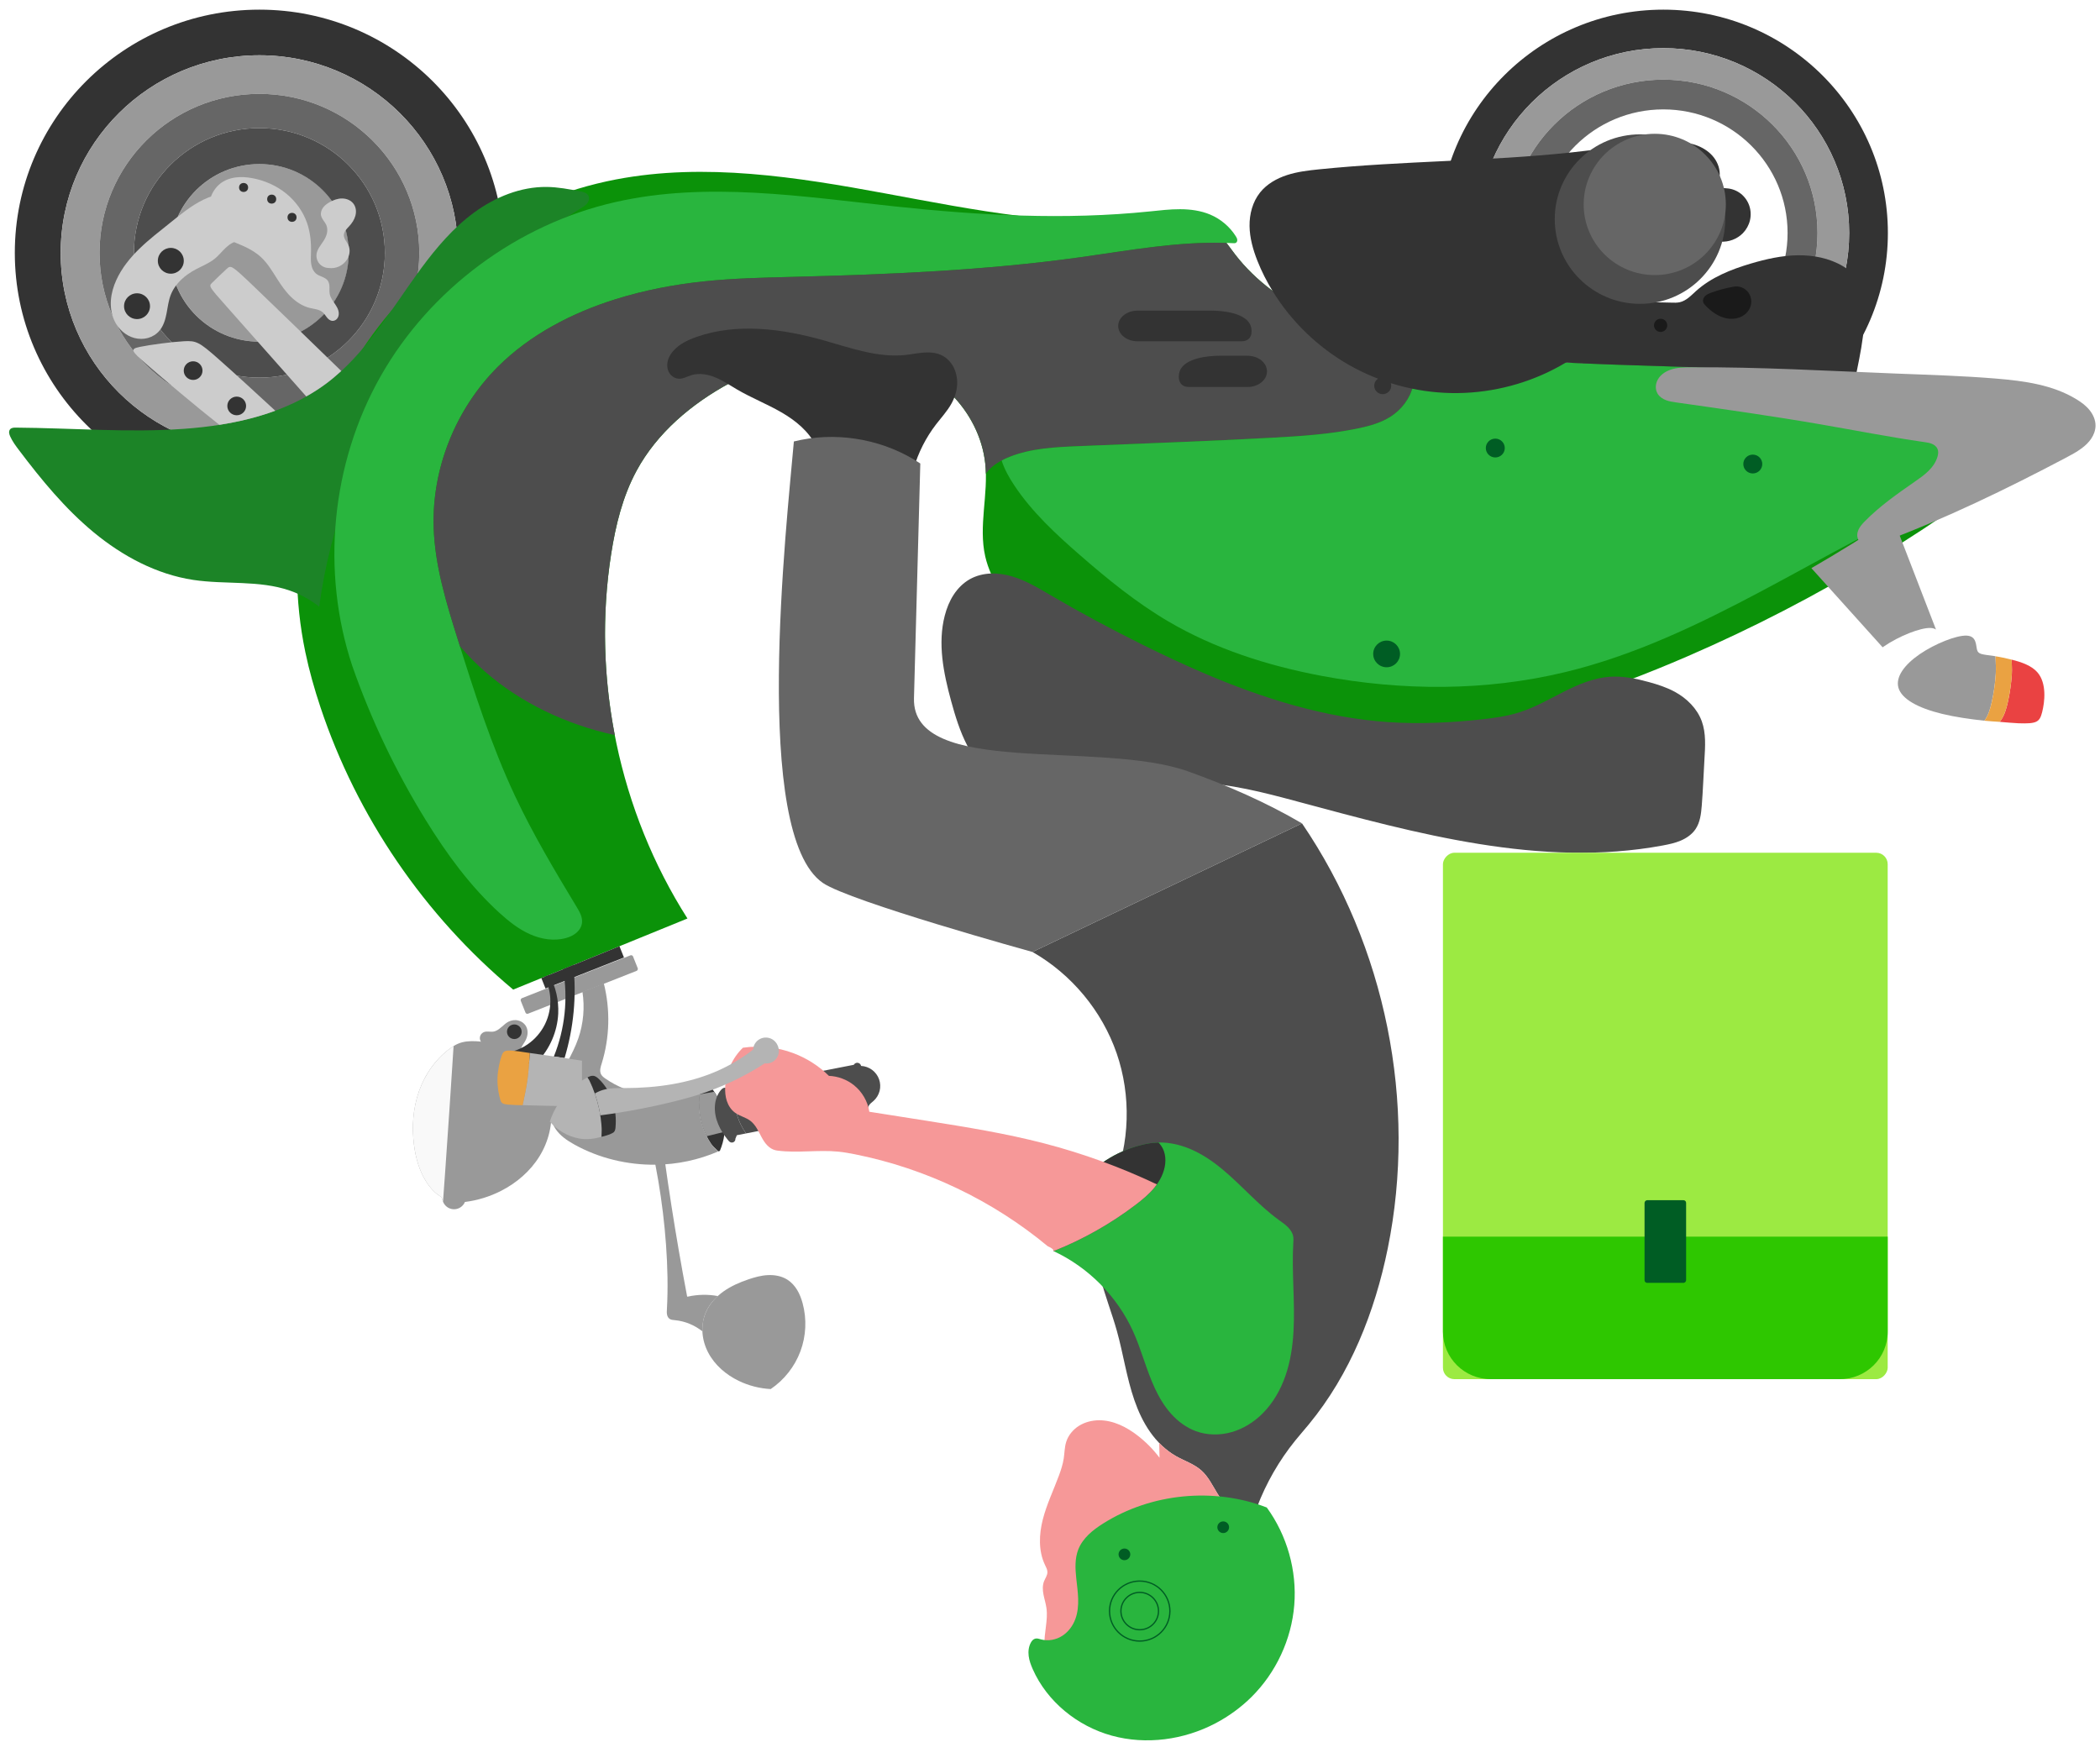 <?xml version="1.0" encoding="utf-8"?>
<svg viewBox="0 0 464 385" xmlns="http://www.w3.org/2000/svg">
  <path style="opacity: 1; vector-effect: none; fill: rgb(51, 51, 51); fill-opacity: 1; fill-rule: nonzero; stroke: none; stroke-width: 0.373; stroke-linecap: butt; stroke-linejoin: miter; stroke-miterlimit: 4; stroke-dasharray: none; stroke-dashoffset: 0; stroke-opacity: 1;" d="M 367.517 100.82 C 340.115 100.82 317.901 78.728 317.901 51.476 C 317.902 24.224 340.117 2.133 367.517 2.133 C 394.919 2.133 417.132 24.224 417.132 51.476 C 417.134 78.728 394.921 100.82 367.517 100.82 Z M 367.517 92.313 C 390.196 92.313 408.58 74.029 408.58 51.476 C 408.58 28.922 390.196 10.64 367.517 10.64 C 344.842 10.64 326.456 28.922 326.456 51.476 C 326.456 74.029 344.842 92.313 367.517 92.313 Z" id="circle1581"/>
  <path style="opacity: 1; vector-effect: none; fill: rgb(153, 153, 153); fill-opacity: 1; fill-rule: nonzero; stroke: none; stroke-width: 0.309; stroke-linecap: butt; stroke-linejoin: miter; stroke-miterlimit: 4; stroke-dasharray: none; stroke-dashoffset: 0; stroke-opacity: 1;" d="M 367.517 92.313 C 344.842 92.313 326.456 74.029 326.456 51.476 C 326.456 28.922 344.842 10.64 367.517 10.64 C 390.196 10.64 408.58 28.922 408.58 51.476 C 408.58 74.029 390.196 92.313 367.517 92.313 Z M 367.517 85.354 C 386.331 85.354 401.583 70.187 401.581 51.476 C 401.581 32.767 386.331 17.6 367.517 17.6 C 348.705 17.6 333.456 32.767 333.456 51.476 C 333.453 70.187 348.705 85.354 367.517 85.354 Z" id="circle1583"/>
  <path style="opacity: 1; vector-effect: none; fill: rgb(102, 102, 102); fill-opacity: 1; fill-rule: nonzero; stroke: none; stroke-width: 0.256; stroke-linecap: butt; stroke-linejoin: miter; stroke-miterlimit: 4; stroke-dasharray: none; stroke-dashoffset: 0; stroke-opacity: 1;" d="M 367.517 85.354 C 348.705 85.354 333.453 70.187 333.456 51.476 C 333.456 32.767 348.705 17.6 367.517 17.6 C 386.331 17.6 401.581 32.767 401.581 51.476 C 401.583 70.187 386.331 85.354 367.517 85.354 Z M 367.517 78.779 C 382.681 78.779 394.972 66.555 394.971 51.476 C 394.972 36.397 382.681 24.172 367.517 24.172 C 352.357 24.172 340.064 36.397 340.064 51.476 C 340.064 66.555 352.357 78.779 367.517 78.779 Z" id="circle1585"/>
  <circle r="19.623" cy="329.608" cx="55.637" id="circle1627" style="opacity: 1; vector-effect: none; fill: rgb(153, 153, 153); fill-opacity: 1; fill-rule: nonzero; stroke: none; stroke-width: 0.122; stroke-linecap: butt; stroke-linejoin: miter; stroke-miterlimit: 4; stroke-dasharray: none; stroke-dashoffset: 0; stroke-opacity: 1;" transform="matrix(1.006, 0, 0, -1, 1.371, 385.484)"/>
  <path id="path1679" d="M 158.719 254.423 C 158.183 253.86 157.543 253.395 157.108 252.749 C 156.205 251.415 155.519 249.931 155.075 248.384 C 154.633 246.838 154.428 245.237 154.423 243.629 C 154.419 242.267 154.636 240.913 154.906 239.576 C 155.26 239.39 155.637 239.252 155.98 239.043 C 158.152 241.144 159.601 243.975 160.029 246.958 C 160.385 249.439 160.043 252.013 159.051 254.317 C 158.945 254.365 158.828 254.378 158.719 254.423 Z" style="fill: rgb(51, 51, 51); fill-opacity: 1; stroke: none; stroke-width: 0.265px; stroke-linecap: butt; stroke-linejoin: miter; stroke-opacity: 1;"/>
  <path style="opacity: 1; vector-effect: none; fill: rgb(51, 51, 51); fill-opacity: 1; fill-rule: nonzero; stroke: none; stroke-width: 0.334; stroke-linecap: butt; stroke-linejoin: miter; stroke-miterlimit: 4; stroke-dasharray: none; stroke-dashoffset: 0; stroke-opacity: 1;" d="M 57.315 109.621 C 27.469 109.621 3.273 85.558 3.273 55.877 C 3.273 26.196 27.469 2.133 57.315 2.133 C 87.159 2.133 111.355 26.196 111.355 55.877 C 111.355 85.558 87.159 109.621 57.315 109.621 Z M 57.315 99.54 C 81.562 99.54 101.216 79.991 101.216 55.877 C 101.216 31.765 81.56 12.217 57.315 12.215 C 33.068 12.215 13.41 31.762 13.41 55.877 C 13.41 79.991 33.068 99.54 57.315 99.54 Z" id="circle1619"/>
  <path style="opacity: 1; vector-effect: none; fill: rgb(153, 153, 153); fill-opacity: 1; fill-rule: nonzero; stroke: none; stroke-width: 0.272; stroke-linecap: butt; stroke-linejoin: miter; stroke-miterlimit: 4; stroke-dasharray: none; stroke-dashoffset: 0; stroke-opacity: 1;" d="M 57.315 99.54 C 33.068 99.54 13.41 79.991 13.41 55.877 C 13.41 31.762 33.068 12.215 57.315 12.215 C 81.56 12.217 101.216 31.765 101.216 55.877 C 101.216 79.991 81.562 99.54 57.315 99.54 Z M 57.315 91.008 C 76.824 91.008 92.64 75.279 92.64 55.877 C 92.64 36.473 76.824 20.744 57.315 20.744 C 37.803 20.742 21.987 36.472 21.987 55.877 C 21.987 75.281 37.803 91.01 57.315 91.008 Z" id="circle1621"/>
  <path style="opacity: 1; vector-effect: none; fill: rgb(102, 102, 102); fill-opacity: 1; fill-rule: nonzero; stroke: none; stroke-width: 0.219; stroke-linecap: butt; stroke-linejoin: miter; stroke-miterlimit: 4; stroke-dasharray: none; stroke-dashoffset: 0; stroke-opacity: 1;" d="M 57.315 91.008 C 37.803 91.01 21.987 75.281 21.987 55.877 C 21.987 36.472 37.803 20.742 57.315 20.744 C 76.824 20.744 92.64 36.473 92.64 55.877 C 92.64 75.279 76.824 91.008 57.315 91.008 Z M 57.315 83.449 C 72.626 83.449 85.038 71.105 85.038 55.877 C 85.038 40.648 72.626 28.305 57.315 28.305 C 42.002 28.305 29.59 40.648 29.59 55.877 C 29.59 71.105 42.002 83.449 57.315 83.449 Z" id="circle1623"/>
  <path style="opacity: 1; vector-effect: none; fill: rgb(77, 77, 77); fill-opacity: 1; fill-rule: nonzero; stroke: none; stroke-width: 0.172; stroke-linecap: butt; stroke-linejoin: miter; stroke-miterlimit: 4; stroke-dasharray: none; stroke-dashoffset: 0; stroke-opacity: 1;" d="M 57.315 83.449 C 42.002 83.449 29.59 71.105 29.59 55.877 C 29.59 40.648 42.002 28.305 57.315 28.305 C 72.626 28.305 85.038 40.648 85.038 55.877 C 85.038 71.105 72.626 83.449 57.315 83.449 Z M 57.315 75.5 C 68.211 75.5 77.044 66.713 77.046 55.877 C 77.044 45.04 68.211 36.255 57.315 36.255 C 46.416 36.253 37.581 45.038 37.581 55.877 C 37.581 66.715 46.416 75.5 57.315 75.5 Z" id="circle1625"/>
  <path id="path1547" d="M 136.151 39.643 C 113.292 44 92.527 58.079 79.861 77.498 C 67.197 96.921 62.734 121.398 67.455 144.065 C 68.318 148.201 69.472 152.275 70.808 156.283 C 78.863 180.448 93.782 202.306 113.389 218.673 L 151.894 202.962 C 136.812 179.284 130.705 150.098 135.035 122.403 C 136.024 116.065 137.571 109.727 140.618 104.073 C 145.163 95.644 152.831 89.196 161.283 84.631 C 171.538 79.099 183.65 76.089 194.994 78.804 C 200.666 80.161 206.031 82.955 210.142 87.069 C 214.259 91.184 217.068 96.638 217.69 102.407 C 218.06 105.823 217.675 109.27 217.39 112.694 C 217.106 116.119 216.926 119.606 217.69 122.957 C 218.321 125.72 219.578 128.305 221.041 130.735 C 229.26 144.37 243.884 153.16 259.112 157.992 C 277.694 163.89 297.698 164.612 316.997 161.811 C 336.299 159.01 354.962 152.772 372.846 145.032 C 401.652 132.566 428.713 116.127 453.014 96.33 C 441.006 91.116 428.387 87.286 415.498 84.941 C 381.285 78.716 345.759 82.994 311.636 76.3 C 304.341 74.87 297.1 72.927 290.384 69.755 C 283.667 66.584 277.466 62.132 272.934 56.269 C 271.931 54.973 271.011 53.611 269.954 52.36 C 268.895 51.11 267.679 49.957 266.221 49.201 C 264.556 48.336 262.651 48.025 260.774 48.001 C 258.898 47.977 257.03 48.221 255.164 48.416 C 235.277 50.472 215.335 46.395 195.681 42.756 C 176.025 39.118 155.787 35.901 136.151 39.643 Z" style="fill-opacity: 1; stroke: none; stroke-width: 0.265px; stroke-linecap: butt; stroke-linejoin: miter; stroke-opacity: 1; fill: rgb(11, 146, 9);"/>
  <path id="path1551" d="M 3.511 94.491 C 3.288 94.489 3.06 94.489 2.842 94.533 C 2.621 94.579 2.407 94.674 2.255 94.838 C 2.16 94.943 2.092 95.073 2.054 95.208 C 2.014 95.343 2.004 95.486 2.016 95.627 C 2.037 95.91 2.141 96.178 2.255 96.437 C 2.744 97.537 3.473 98.512 4.197 99.471 C 9.14 106.016 14.39 112.414 20.718 117.644 C 27.05 122.871 34.565 126.914 42.702 128.144 C 49.795 129.214 57.251 128.156 64.028 130.5 C 66.376 131.314 68.587 132.525 70.53 134.067 C 75.309 98.138 97.18 64.831 128.335 46.031 C 128.849 45.72 129.378 45.404 129.743 44.929 C 129.927 44.693 130.066 44.419 130.122 44.126 C 130.178 43.832 130.147 43.52 130.009 43.253 C 129.845 42.938 129.548 42.709 129.222 42.565 C 128.895 42.42 128.544 42.35 128.195 42.282 C 125.75 41.801 123.286 41.337 120.795 41.309 C 115.041 41.245 109.44 43.54 104.804 46.927 C 100.168 50.314 96.407 54.744 93.009 59.361 C 86.475 68.238 80.916 78.172 72.067 84.771 C 63.111 91.451 51.678 93.987 40.512 94.77 C 28.203 95.633 15.849 94.579 3.511 94.491 Z" style="fill-opacity: 1; stroke: none; stroke-width: 0.265px; stroke-linecap: butt; stroke-linejoin: miter; stroke-opacity: 1; fill: rgb(28, 132, 39);"/>
  <path id="path1555" d="M 77.848 147.191 C 82.002 159.049 87.441 170.459 94.04 181.165 C 98.66 188.658 103.896 195.861 110.429 201.785 C 112.442 203.608 114.601 205.324 117.084 206.433 C 119.566 207.544 122.42 208.011 125.042 207.284 C 125.872 207.051 126.686 206.695 127.342 206.136 C 128 205.576 128.492 204.799 128.594 203.943 C 128.672 203.315 128.536 202.677 128.302 202.087 C 128.068 201.499 127.74 200.952 127.412 200.409 C 122.57 192.392 117.764 184.335 113.785 175.863 C 108.567 164.746 104.821 153.012 101.149 141.301 C 98.614 133.222 96.085 125.014 95.818 116.557 C 95.4 103.452 100.719 90.292 110.034 81.014 C 117.187 73.888 126.438 69.101 136.099 66.089 C 142.451 64.107 149.024 62.852 155.647 62.162 C 162.137 61.484 168.672 61.346 175.195 61.179 C 196.377 60.638 217.593 59.774 238.58 56.86 C 249.843 55.294 261.137 53.131 272.495 53.737 C 272.591 53.741 272.684 53.745 272.781 53.739 C 272.874 53.732 272.97 53.711 273.054 53.667 C 273.174 53.604 273.269 53.492 273.322 53.366 C 273.374 53.238 273.388 53.097 273.372 52.962 C 273.339 52.688 273.2 52.441 273.054 52.209 C 271.72 50.087 269.713 48.396 267.4 47.418 C 265.314 46.539 263.026 46.237 260.76 46.229 C 258.498 46.219 256.246 46.494 253.995 46.724 C 235.3 48.645 216.414 47.61 197.727 45.613 C 177.165 43.416 156.175 40.075 136.013 44.642 C 114.354 49.548 95.028 63.874 84.115 83.118 C 73.2 102.36 70.868 126.218 77.848 147.191 Z" style="fill-opacity: 1; stroke: none; stroke-width: 0.265px; stroke-linecap: butt; stroke-linejoin: miter; stroke-opacity: 1; fill: rgb(41, 181, 62);"/>
  <path id="path1559" d="M 135.841 162.438 C 133.11 161.841 130.415 161.088 127.776 160.173 C 117.753 156.696 108.448 150.863 101.621 142.781 C 101.465 142.288 101.304 141.796 101.149 141.302 C 98.614 133.222 96.085 125.016 95.818 116.557 C 95.4 103.454 100.719 90.292 110.034 81.014 C 117.187 73.888 126.441 69.101 136.099 66.089 C 142.453 64.107 149.024 62.852 155.647 62.162 C 162.137 61.484 168.669 61.346 175.195 61.181 C 196.377 60.638 217.593 59.774 238.58 56.858 C 249.345 55.362 260.137 53.33 270.987 53.68 C 271.641 54.542 272.276 55.416 272.938 56.269 C 277.47 62.132 283.669 66.583 290.386 69.755 C 296.81 72.787 303.716 74.693 310.686 76.106 C 312.163 78.897 312.942 82.163 312.23 85.235 C 311.573 88.069 309.662 90.55 307.194 92.11 C 305.056 93.46 302.565 94.141 300.086 94.661 C 293.861 95.968 287.485 96.375 281.131 96.722 C 266.858 97.503 252.567 97.999 238.282 98.59 C 233.132 98.803 227.869 99.05 223.079 100.946 C 221.163 101.702 219.3 102.758 218.043 104.381 C 217.969 104.477 217.902 104.575 217.83 104.674 C 217.813 103.918 217.775 103.159 217.692 102.405 C 217.07 96.636 214.258 91.184 210.144 87.07 C 206.033 82.957 200.668 80.161 194.997 78.804 C 183.652 76.089 171.54 79.097 161.287 84.631 C 152.833 89.196 145.166 95.642 140.622 104.073 C 137.575 109.727 136.028 116.065 135.038 122.403 C 132.965 135.662 133.29 149.263 135.841 162.438 Z" style="fill-opacity: 1; stroke: none; stroke-width: 0.265px; stroke-linecap: butt; stroke-linejoin: miter; stroke-opacity: 1; fill: rgb(77, 77, 77);"/>
  <path id="path1561" d="M 252.316 142.398 C 245.495 139.014 238.779 135.419 232.212 131.567 C 229.462 129.955 226.703 128.28 223.643 127.375 C 222.114 126.924 220.517 126.668 218.92 126.733 C 217.326 126.796 215.735 127.185 214.34 127.955 C 212.867 128.772 211.645 129.997 210.725 131.403 C 209.805 132.807 209.177 134.388 208.755 136.009 C 207.142 142.191 208.47 148.733 210.151 154.896 C 211.072 158.272 212.108 161.644 213.72 164.755 C 215.331 167.866 217.555 170.728 220.484 172.669 C 223.283 174.523 226.619 175.467 229.967 175.79 C 233.315 176.115 236.692 175.849 240.032 175.445 C 248.031 174.481 255.988 172.738 264.046 172.945 C 271.73 173.145 279.244 175.118 286.665 177.113 C 313.062 184.207 340.486 191.82 367.365 186.832 C 368.733 186.577 370.105 186.29 371.382 185.743 C 372.661 185.194 373.851 184.369 374.626 183.222 C 375.646 181.717 375.862 179.829 376.008 178.023 C 376.277 174.625 376.396 171.213 376.6 167.81 C 376.768 164.973 376.981 162.04 376.008 159.367 C 374.984 156.561 372.711 154.323 370.082 152.886 C 368.289 151.909 366.328 151.27 364.356 150.727 C 361.527 149.946 358.599 149.342 355.668 149.548 C 352.082 149.801 348.695 151.251 345.488 152.87 C 342.284 154.492 339.15 156.311 335.726 157.402 C 332.979 158.278 330.101 158.664 327.234 158.975 C 320.418 159.71 313.54 160.033 306.699 159.564 C 292.631 158.599 278.975 154.305 266.024 148.763 C 261.392 146.78 256.83 144.636 252.316 142.398 Z" style="fill-opacity: 1; stroke: none; stroke-width: 0.265px; stroke-linecap: butt; stroke-linejoin: miter; stroke-opacity: 1; fill: rgb(77, 77, 77);"/>
  <path id="path1565" d="M 318.992 151.777 C 309.941 151.872 300.867 151.016 291.971 149.341 C 280.11 147.104 268.431 143.379 258.044 137.259 C 251.058 133.142 244.745 128 238.636 122.679 C 233.296 118.027 228.031 113.159 224.116 107.266 C 222.972 105.547 221.943 103.726 221.317 101.767 C 221.89 101.462 222.478 101.183 223.079 100.946 C 227.869 99.05 233.132 98.803 238.282 98.59 C 252.567 97.999 266.858 97.503 281.131 96.722 C 287.485 96.375 293.861 95.968 300.086 94.661 C 302.565 94.141 305.056 93.46 307.194 92.11 C 309.662 90.55 311.573 88.069 312.23 85.235 C 312.942 82.163 312.163 78.897 310.686 76.106 C 311.004 76.169 311.32 76.238 311.638 76.3 C 345.761 82.994 381.287 78.718 415.5 84.942 C 426.386 86.923 437.07 89.972 447.365 94.009 C 447.218 95.574 446.814 97.11 446.117 98.519 C 444.743 101.289 442.35 103.454 439.711 105.083 C 437.074 106.711 434.172 107.86 431.315 109.072 C 402.368 121.368 376.452 141.112 345.867 148.507 C 337.071 150.635 328.044 151.68 318.992 151.777 Z" style="fill-opacity: 1; stroke: none; stroke-width: 0.265px; stroke-linecap: butt; stroke-linejoin: miter; stroke-opacity: 1; fill: rgb(41, 181, 62);"/>
  <circle r="1.866" cy="300.249" cx="302.332" id="circle1647" style="opacity: 1; vector-effect: none; fill: rgb(51, 51, 51); fill-opacity: 1; fill-rule: nonzero; stroke: none; stroke-width: 0.304; stroke-linecap: butt; stroke-linejoin: miter; stroke-miterlimit: 4; stroke-dasharray: none; stroke-dashoffset: 0; stroke-opacity: 1;" transform="matrix(1.006, 0, 0, -1, 1.371, 385.484)"/>
  <path id="path1573" d="M 281.19 64.321 C 279.885 62.194 278.749 59.963 277.834 57.646 C 276.86 55.183 276.128 52.592 276.091 49.947 C 276.058 47.304 276.767 44.59 278.426 42.523 C 279.923 40.658 282.099 39.421 284.384 38.682 C 286.666 37.943 289.069 37.661 291.459 37.417 C 309.979 35.531 328.666 35.665 347.18 33.686 C 353.569 33.004 359.93 32.071 366.333 31.527 C 369.301 31.275 372.391 31.124 375.153 32.228 C 376.534 32.779 377.806 33.65 378.704 34.832 C 379.602 36.014 380.105 37.516 379.957 38.989 C 379.915 39.406 379.824 39.822 379.841 40.241 C 379.85 40.45 379.886 40.662 379.969 40.854 C 380.052 41.046 380.181 41.224 380.352 41.345 C 380.53 41.471 380.745 41.536 380.96 41.569 C 381.174 41.603 381.393 41.606 381.611 41.622 C 382.705 41.704 383.772 42.124 384.634 42.8 C 385.493 43.477 386.15 44.407 386.504 45.442 C 386.858 46.476 386.91 47.61 386.661 48.673 C 386.412 49.739 385.864 50.729 385.102 51.516 C 383.833 52.823 381.964 53.53 380.143 53.391 C 378.27 56.919 375.478 59.962 372.117 62.137 C 368.788 64.292 364.906 65.596 360.946 65.887 C 356.563 72.435 350.501 77.861 343.492 81.505 C 336.482 85.152 328.544 87.009 320.636 86.854 C 312.728 86.699 304.87 84.531 298.01 80.614 C 291.153 76.695 285.31 71.037 281.19 64.321 Z" style="fill: rgb(51, 51, 51); fill-opacity: 1; stroke: none; stroke-width: 0.265px; stroke-linecap: butt; stroke-linejoin: miter; stroke-opacity: 1;"/>
  <path id="path1571" d="M 409.862 84.017 C 377.727 79.21 344.577 82.55 312.63 76.485 C 312.78 75.279 313.062 74.09 313.513 72.961 C 313.834 72.161 314.241 71.368 314.895 70.803 C 315.472 70.301 316.207 70.01 316.957 69.852 C 317.705 69.693 318.476 69.659 319.242 69.622 C 335.94 68.844 352.586 66.338 369.295 66.874 C 369.923 66.894 370.56 66.92 371.17 66.779 C 371.881 66.613 372.524 66.228 373.099 65.778 C 373.673 65.328 374.185 64.81 374.726 64.322 C 378.111 61.267 382.486 59.53 386.869 58.233 C 390.216 57.243 393.658 56.468 397.15 56.41 C 400.642 56.351 404.206 57.044 407.206 58.823 C 408.358 59.506 409.434 60.36 410.169 61.474 C 410.845 62.503 411.206 63.706 411.451 64.911 C 412.738 71.219 411.101 77.687 409.862 84.017 Z" style="fill: rgb(51, 51, 51); fill-opacity: 1; stroke: none; stroke-width: 0.265px; stroke-linecap: butt; stroke-linejoin: miter; stroke-opacity: 1;"/>
  <circle style="opacity: 1; vector-effect: none; fill: rgb(77, 77, 77); fill-opacity: 1; fill-rule: nonzero; stroke: none; stroke-width: 0.365; stroke-linecap: butt; stroke-linejoin: miter; stroke-miterlimit: 4; stroke-dasharray: none; stroke-dashoffset: 0; stroke-opacity: 1;" id="circle1579" cx="358.839" cy="337.068" r="18.726" transform="matrix(1.006, 0, 0, -1, 1.371, 385.484)"/>
  <circle r="15.611" cy="340.309" cx="362.079" id="circle1577" style="opacity: 1; vector-effect: none; fill: rgb(102, 102, 102); fill-opacity: 1; fill-rule: nonzero; stroke: none; stroke-width: 0.304; stroke-linecap: butt; stroke-linejoin: miter; stroke-miterlimit: 4; stroke-dasharray: none; stroke-dashoffset: 0; stroke-opacity: 1;" transform="matrix(1.006, 0, 0, -1, 1.371, 385.484)"/>
  <path id="path1589" d="M 25.29 70.886 C 24.627 69.478 24.393 67.891 24.504 66.34 C 24.617 64.791 25.065 63.276 25.709 61.861 C 26.902 59.238 28.751 56.957 30.82 54.945 C 32.889 52.933 35.186 51.169 37.436 49.363 C 39.829 47.442 42.209 45.45 44.975 44.114 C 46.358 43.447 47.833 42.95 49.356 42.744 C 50.879 42.54 52.454 42.633 53.913 43.114 C 55.843 43.748 57.549 45.087 58.522 46.863 C 58.871 47.505 59.127 48.201 59.235 48.923 C 59.343 49.644 59.302 50.394 59.079 51.089 C 58.856 51.785 58.447 52.425 57.884 52.893 C 57.32 53.362 56.601 53.651 55.868 53.667 C 54.878 53.687 53.925 53.23 52.935 53.251 C 52.362 53.263 51.801 53.436 51.293 53.703 C 50.787 53.97 50.334 54.325 49.914 54.716 C 49.079 55.495 48.373 56.412 47.491 57.138 C 46.249 58.158 44.721 58.745 43.3 59.498 C 42.1 60.136 40.96 60.904 39.986 61.852 C 39.012 62.797 38.203 63.928 37.717 65.194 C 37.214 66.499 37.063 67.905 36.796 69.278 C 36.528 70.65 36.119 72.047 35.203 73.108 C 34.548 73.868 33.655 74.414 32.689 74.685 C 31.719 74.954 30.678 74.948 29.705 74.693 C 27.759 74.186 26.144 72.696 25.29 70.884 L 25.29 70.886 Z" style="fill: rgb(204, 204, 204); fill-opacity: 1; stroke: none; stroke-width: 0.265px; stroke-linecap: butt; stroke-linejoin: miter; stroke-opacity: 1;"/>
  <path id="path1593" d="M 72.617 59.217 C 71.835 59.207 71.062 58.847 70.559 58.252 C 70.056 57.658 69.828 56.841 69.951 56.073 C 70.034 55.557 70.266 55.073 70.544 54.627 C 70.821 54.181 71.144 53.763 71.431 53.324 C 71.774 52.802 72.069 52.238 72.217 51.63 C 72.366 51.025 72.361 50.367 72.122 49.79 C 71.966 49.409 71.712 49.075 71.479 48.734 C 71.245 48.393 71.023 48.032 70.939 47.629 C 70.873 47.324 70.89 47.006 70.974 46.705 C 71.054 46.404 71.2 46.124 71.383 45.872 C 71.753 45.37 72.273 44.995 72.814 44.684 C 73.662 44.198 74.616 43.847 75.596 43.857 C 76.084 43.861 76.576 43.958 77.021 44.162 C 77.466 44.365 77.861 44.678 78.146 45.076 C 78.405 45.446 78.567 45.882 78.625 46.33 C 78.682 46.777 78.642 47.236 78.525 47.673 C 78.294 48.546 77.77 49.319 77.158 49.985 C 76.893 50.275 76.609 50.55 76.379 50.868 C 76.151 51.186 75.979 51.56 75.973 51.95 C 75.967 52.35 76.137 52.733 76.339 53.08 C 76.544 53.424 76.789 53.747 76.96 54.11 C 77.202 54.622 77.287 55.202 77.228 55.764 C 77.17 56.326 76.968 56.872 76.665 57.349 C 76.246 58.011 75.63 58.549 74.917 58.878 C 74.203 59.207 73.395 59.325 72.617 59.217 Z" style="fill: rgb(204, 204, 204); fill-opacity: 1; stroke: none; stroke-width: 0.265px; stroke-linecap: butt; stroke-linejoin: miter; stroke-opacity: 1;"/>
  <path id="path1597" d="M 46.514 43.67 C 46.94 42.496 47.634 41.401 48.608 40.614 C 49.574 39.834 50.785 39.386 52.016 39.216 C 53.249 39.044 54.506 39.142 55.728 39.364 C 58.44 39.862 61.038 41.002 63.181 42.727 C 65.323 44.451 66.996 46.766 67.877 49.363 C 68.584 51.453 68.778 53.685 68.713 55.888 C 68.691 56.738 68.629 57.593 68.778 58.428 C 68.85 58.845 68.976 59.256 69.175 59.632 C 69.377 60.006 69.653 60.342 69.999 60.59 C 70.385 60.865 70.839 61.018 71.273 61.207 C 71.708 61.394 72.143 61.63 72.419 62.013 C 72.717 62.431 72.789 62.967 72.799 63.479 C 72.806 63.988 72.76 64.507 72.863 65.008 C 73.039 65.877 73.631 66.591 74.122 67.331 C 74.364 67.702 74.591 68.09 74.727 68.512 C 74.863 68.932 74.907 69.392 74.788 69.819 C 74.701 70.124 74.533 70.409 74.288 70.612 C 74.044 70.814 73.721 70.928 73.406 70.899 C 73.166 70.881 72.94 70.78 72.742 70.644 C 72.546 70.507 72.38 70.333 72.231 70.146 C 71.931 69.775 71.689 69.352 71.332 69.035 C 70.951 68.697 70.463 68.501 69.968 68.371 C 69.474 68.243 68.965 68.175 68.468 68.054 C 66.867 67.66 65.438 66.723 64.264 65.571 C 63.088 64.42 62.144 63.057 61.263 61.67 C 60.187 59.985 59.17 58.225 57.708 56.86 C 56.592 55.817 55.25 55.039 53.858 54.403 C 52.741 53.897 51.584 53.476 50.483 52.933 C 49.382 52.389 48.327 51.708 47.537 50.773 C 46.731 49.812 46.233 48.606 46.073 47.364 C 45.914 46.123 46.085 44.848 46.514 43.67 Z" style="fill: rgb(204, 204, 204); fill-opacity: 1; stroke: none; stroke-width: 0.265px; stroke-linecap: butt; stroke-linejoin: miter; stroke-opacity: 1;"/>
  <path id="path1601" d="M 48.473 93.874 C 48.452 93.859 48.435 93.845 48.412 93.826 C 43.229 89.752 36.154 83.763 32.518 80.604 C 28.879 77.448 28.682 77.119 30.952 76.644 C 33.224 76.169 37.964 75.548 40.663 75.401 C 43.362 75.254 44.02 75.58 48.074 79.158 C 51.452 82.137 56.844 87.073 60.823 90.757 C 56.863 92.218 52.695 93.211 48.473 93.874 Z" style="fill: rgb(204, 204, 204); fill-opacity: 1; stroke: none; stroke-width: 0.265px; stroke-linecap: butt; stroke-linejoin: miter; stroke-opacity: 1;"/>
  <circle r="2.061" cy="303.587" cx="41.054" id="circle1603" style="opacity: 1; vector-effect: none; fill: rgb(51, 51, 51); fill-opacity: 1; fill-rule: nonzero; stroke: none; stroke-width: 0.304; stroke-linecap: butt; stroke-linejoin: miter; stroke-miterlimit: 4; stroke-dasharray: none; stroke-dashoffset: 0; stroke-opacity: 1;" transform="matrix(1.006, 0, 0, -1, 1.371, 385.484)"/>
  <circle style="opacity: 1; vector-effect: none; fill: rgb(51, 51, 51); fill-opacity: 1; fill-rule: nonzero; stroke: none; stroke-width: 0.304; stroke-linecap: butt; stroke-linejoin: miter; stroke-miterlimit: 4; stroke-dasharray: none; stroke-dashoffset: 0; stroke-opacity: 1;" id="circle1605" cx="50.627" cy="295.782" r="2.061" transform="matrix(1.006, 0, 0, -1, 1.371, 385.484)"/>
  <circle r="2.849" cy="327.856" cx="36.153" id="circle1607" style="opacity: 1; vector-effect: none; fill: rgb(51, 51, 51); fill-opacity: 1; fill-rule: nonzero; stroke: none; stroke-width: 0.304; stroke-linecap: butt; stroke-linejoin: miter; stroke-miterlimit: 4; stroke-dasharray: none; stroke-dashoffset: 0; stroke-opacity: 1;" transform="matrix(1.006, 0, 0, -1, 1.371, 385.484)"/>
  <circle style="opacity: 1; vector-effect: none; fill: rgb(51, 51, 51); fill-opacity: 1; fill-rule: nonzero; stroke: none; stroke-width: 0.304; stroke-linecap: butt; stroke-linejoin: miter; stroke-miterlimit: 4; stroke-dasharray: none; stroke-dashoffset: 0; stroke-opacity: 1;" id="circle1609" cx="28.733" cy="317.825" r="2.849" transform="matrix(1.006, 0, 0, -1, 1.371, 385.484)"/>
  <circle r="0.993" cy="344.059" cx="52.138" id="circle1611" style="opacity: 1; vector-effect: none; fill: rgb(51, 51, 51); fill-opacity: 1; fill-rule: nonzero; stroke: none; stroke-width: 0.384; stroke-linecap: butt; stroke-linejoin: miter; stroke-miterlimit: 4; stroke-dasharray: none; stroke-dashoffset: 0; stroke-opacity: 1;" transform="matrix(1.006, 0, 0, -1, 1.371, 385.484)"/>
  <circle style="opacity: 1; vector-effect: none; fill: rgb(51, 51, 51); fill-opacity: 1; fill-rule: nonzero; stroke: none; stroke-width: 0.384; stroke-linecap: butt; stroke-linejoin: miter; stroke-miterlimit: 4; stroke-dasharray: none; stroke-dashoffset: 0; stroke-opacity: 1;" id="circle1613" cx="58.309" cy="341.484" r="0.993" transform="matrix(1.006, 0, 0, -1, 1.371, 385.484)"/>
  <circle r="0.993" cy="337.454" cx="62.776" id="circle1615" style="opacity: 1; vector-effect: none; fill: rgb(51, 51, 51); fill-opacity: 1; fill-rule: nonzero; stroke: none; stroke-width: 0.384; stroke-linecap: butt; stroke-linejoin: miter; stroke-miterlimit: 4; stroke-dasharray: none; stroke-dashoffset: 0; stroke-opacity: 1;" transform="matrix(1.006, 0, 0, -1, 1.371, 385.484)"/>
  <path id="path1617" d="M 67.673 87.608 C 60.724 79.764 53.651 71.778 50.144 67.819 C 46.093 63.248 46.093 63.248 46.885 62.473 C 47.677 61.697 49.259 60.146 50.133 59.371 C 51.004 58.595 51.169 58.597 55.665 62.886 C 59.707 66.741 67.448 74.254 75.41 81.984 C 74.345 82.963 73.234 83.899 72.064 84.771 C 70.659 85.819 69.188 86.754 67.673 87.608 Z" style="fill: rgb(204, 204, 204); fill-opacity: 1; stroke: none; stroke-width: 0.265px; stroke-linecap: butt; stroke-linejoin: miter; stroke-opacity: 1;"/>
  <circle r="2.946" cy="240.985" cx="303.185" id="circle1629" style="opacity: 1; vector-effect: none; fill-opacity: 1; fill-rule: nonzero; stroke: none; stroke-width: 0.304; stroke-linecap: butt; stroke-linejoin: miter; stroke-miterlimit: 4; stroke-dasharray: none; stroke-dashoffset: 0; stroke-opacity: 1; fill: rgb(0, 93, 36);" transform="matrix(1.006, 0, 0, -1, 1.371, 385.484)"/>
  <path id="path1631" d="M 262.734 85.516 L 275.646 85.516 C 278.027 85.516 279.945 83.977 279.945 82.064 C 279.945 80.15 278.027 78.612 275.646 78.612 L 269.37 78.612 C 266.987 78.612 261.646 79.115 260.646 82.064 C 260.215 83.337 260.353 85.516 262.734 85.516 Z" style="opacity: 1; vector-effect: none; fill: rgb(51, 51, 51); fill-opacity: 1; fill-rule: nonzero; stroke: none; stroke-width: 0.28; stroke-linecap: butt; stroke-linejoin: miter; stroke-miterlimit: 4; stroke-dasharray: none; stroke-dashoffset: 0; stroke-opacity: 1;"/>
  <path id="path1633" d="M 251.348 75.417 L 274.286 75.417 C 276.655 75.417 276.778 73.28 276.354 72.029 C 275.355 69.095 270.022 68.641 267.652 68.641 L 251.348 68.641 C 248.978 68.641 247.07 70.152 247.07 72.029 C 247.07 73.906 248.978 75.417 251.348 75.417 Z" style="opacity: 1; vector-effect: none; fill: rgb(51, 51, 51); fill-opacity: 1; fill-rule: nonzero; stroke: none; stroke-width: 0.304; stroke-linecap: butt; stroke-linejoin: miter; stroke-miterlimit: 4; stroke-dasharray: none; stroke-dashoffset: 0; stroke-opacity: 1;"/>
  <circle r="2.082" cy="286.48" cx="327.056" id="circle1635" style="opacity: 1; vector-effect: none; fill-opacity: 1; fill-rule: nonzero; stroke: none; stroke-width: 0.304; stroke-linecap: butt; stroke-linejoin: miter; stroke-miterlimit: 4; stroke-dasharray: none; stroke-dashoffset: 0; stroke-opacity: 1; fill: rgb(0, 93, 36);" transform="matrix(1.006, 0, 0, -1, 1.371, 385.484)"/>
  <circle style="opacity: 1; vector-effect: none; fill-opacity: 1; fill-rule: nonzero; stroke: none; stroke-width: 0.304; stroke-linecap: butt; stroke-linejoin: miter; stroke-miterlimit: 4; stroke-dasharray: none; stroke-dashoffset: 0; stroke-opacity: 1; fill: rgb(0, 93, 36);" id="circle1637" cx="383.611" cy="282.946" r="2.082" transform="matrix(1.006, 0, 0, -1, 1.371, 385.484)"/>
  <circle r="3.191" cy="284.783" cx="66.877" id="circle1639" style="opacity: 1; vector-effect: none; fill: none; fill-opacity: 1; fill-rule: nonzero; stroke: none; stroke-width: 0.304; stroke-linecap: butt; stroke-linejoin: miter; stroke-miterlimit: 4; stroke-dasharray: none; stroke-dashoffset: 0; stroke-opacity: 1;" transform="matrix(1.006, 0, 0, -1, 1.371, 385.484)"/>
  <path id="path1641" d="M 378.114 64.667 C 377.648 64.839 377.175 65.028 376.806 65.361 C 376.623 65.527 376.467 65.728 376.374 65.956 C 376.279 66.188 376.249 66.444 376.305 66.685 C 376.345 66.862 376.433 67.028 376.538 67.176 C 376.644 67.325 376.77 67.457 376.898 67.588 C 378.177 68.896 379.741 70.024 381.547 70.358 C 382.448 70.526 383.397 70.484 384.263 70.179 C 385.127 69.874 385.905 69.299 386.392 68.525 C 386.752 67.954 386.952 67.283 386.949 66.609 C 386.947 65.934 386.741 65.262 386.358 64.707 C 385.981 64.164 385.436 63.739 384.818 63.507 C 384.199 63.273 383.51 63.231 382.866 63.387 C 381.248 63.677 379.657 64.105 378.114 64.667 Z" style="fill: rgb(26, 26, 26); fill-opacity: 1; stroke: none; stroke-width: 0.265px; stroke-linecap: butt; stroke-linejoin: miter; stroke-opacity: 1;"/>
  <circle r="1.457" cy="313.592" cx="363.367" id="circle1645" style="opacity: 1; vector-effect: none; fill: rgb(26, 26, 26); fill-opacity: 1; fill-rule: nonzero; stroke: none; stroke-width: 0.304; stroke-linecap: butt; stroke-linejoin: miter; stroke-miterlimit: 4; stroke-dasharray: none; stroke-dashoffset: 0; stroke-opacity: 1;" transform="matrix(1.006, 0, 0, -1, 1.371, 385.484)"/>
  <path id="path1649" d="M 113.391 218.671 C 110.086 215.913 106.929 212.989 103.9 209.933 C 104.704 209.774 105.484 209.619 106.436 209.444 C 117.398 207.43 138.434 204.282 149.117 202.547 C 150.097 202.389 150.59 202.305 151.403 202.17 C 151.568 202.433 151.728 202.699 151.896 202.962 L 113.391 218.671 Z" style="fill: none; stroke: none; stroke-width: 0.265px; stroke-linecap: butt; stroke-linejoin: miter; stroke-opacity: 1;"/>
  <path id="path1651" d="M 415.977 143.041 L 400.23 125.546 C 406.34 122.015 412.339 118.294 418.217 114.392 L 427.761 139.11 C 427.469 138.917 427.092 138.784 426.571 138.763 C 424.326 138.674 419.607 140.541 416.224 142.858 C 416.138 142.916 416.063 142.98 415.977 143.041 Z" style="fill: rgb(153, 153, 153); fill-opacity: 1; stroke: none; stroke-width: 0.265px; stroke-linecap: butt; stroke-linejoin: miter; stroke-opacity: 1;"/>
  <path id="path1653" d="M 444.476 145.764 C 446.689 146.311 448.903 147.09 450.194 148.593 C 452.279 151.025 451.783 155.134 451.218 157.361 C 450.654 159.588 450.024 159.955 445.997 159.824 C 444.93 159.79 443.245 159.618 441.801 159.51 C 441.845 159.455 441.916 159.425 441.958 159.367 C 442.415 158.754 442.752 158.07 443.017 157.354 C 443.281 156.637 443.473 155.888 443.639 155.143 C 444.095 153.086 444.392 150.994 444.524 148.893 C 444.589 147.85 444.49 146.808 444.476 145.764 Z" style="fill: rgb(234, 66, 66); fill-opacity: 1; stroke: none; stroke-width: 0.265px; stroke-linecap: butt; stroke-linejoin: miter; stroke-opacity: 1;"/>
  <path id="path1655" d="M 438.462 159.259 C 435.296 158.92 431.956 158.436 429.1 157.742 C 423.656 156.421 420.193 154.417 419.477 152.017 C 418.758 149.617 420.794 146.863 424.177 144.547 C 427.561 142.23 432.28 140.363 434.525 140.452 C 436.775 140.544 436.554 142.593 436.838 143.602 C 437.12 144.611 437.91 144.581 440.65 144.968 C 440.722 144.975 440.837 145.012 440.911 145.021 C 440.953 146.312 441.049 147.603 440.968 148.893 C 440.837 150.994 440.542 153.086 440.084 155.143 C 439.917 155.888 439.725 156.637 439.46 157.354 C 439.212 158.032 438.883 158.672 438.462 159.259 Z" style="fill: rgb(153, 153, 153); fill-opacity: 1; stroke: none; stroke-width: 0.265px; stroke-linecap: butt; stroke-linejoin: miter; stroke-opacity: 1;"/>
  <path id="path1657" d="M 438.462 159.259 C 438.883 158.672 439.212 158.032 439.46 157.354 C 439.725 156.637 439.917 155.888 440.084 155.143 C 440.542 153.086 440.837 150.994 440.968 148.893 C 441.049 147.603 440.951 146.312 440.911 145.021 C 441.922 145.166 443.205 145.452 444.476 145.764 C 444.494 146.808 444.589 147.85 444.524 148.893 C 444.392 150.994 444.096 153.086 443.639 155.143 C 443.473 155.888 443.281 156.637 443.017 157.354 C 442.752 158.07 442.415 158.754 441.959 159.367 C 441.916 159.425 441.845 159.455 441.801 159.51 C 440.653 159.425 439.737 159.396 438.464 159.259 L 438.462 159.259 Z" style="fill: rgb(234, 162, 66); fill-opacity: 1; stroke: none; stroke-width: 0.265px; stroke-linecap: butt; stroke-linejoin: miter; stroke-opacity: 1;"/>
  <rect transform="matrix(0.93, -0.367, -0.371, -0.929, 425.585, -575.278)" ry="0.443" rx="0.443" y="-629.877" x="-583.873" height="3.688" width="26.676" id="rect1659" style="opacity: 1; vector-effect: none; fill: rgb(153, 153, 153); fill-opacity: 1; fill-rule: nonzero; stroke: none; stroke-width: 0.304; stroke-linecap: butt; stroke-linejoin: miter; stroke-miterlimit: 4; stroke-dasharray: none; stroke-dashoffset: 0; stroke-opacity: 1;"/>
  <path id="path1661" d="M 102.726 265.605 C 102.523 266.096 102.165 266.523 101.712 266.807 C 101.263 267.094 100.72 267.234 100.188 267.208 C 99.653 267.181 99.13 266.985 98.711 266.655 C 98.289 266.328 97.977 265.866 97.825 265.358 C 97.762 265.145 97.724 264.923 97.616 264.732 C 97.536 264.596 97.426 264.481 97.303 264.383 C 97.18 264.281 97.048 264.196 96.917 264.108 C 95.77 263.319 94.858 262.231 94.125 261.052 C 92.618 258.63 91.837 255.822 91.472 252.998 C 90.956 249.015 91.245 244.898 92.586 241.11 C 93.927 237.321 96.351 233.876 99.639 231.545 C 100.123 231.201 100.63 230.879 101.176 230.643 C 102.435 230.094 103.852 230.012 105.223 230.086 C 109.191 230.3 113.099 231.783 116.109 234.362 C 119.12 236.938 121.193 240.611 121.702 244.528 C 122.191 248.327 121.212 252.256 119.195 255.517 C 117.18 258.78 114.165 261.383 110.74 263.134 C 108.24 264.413 105.515 265.252 102.726 265.605 Z" style="fill: rgb(153, 153, 153); fill-opacity: 1; stroke: none; stroke-width: 0.265px; stroke-linecap: butt; stroke-linejoin: miter; stroke-opacity: 1;"/>
  <path id="path1665" d="M 97.885 265.512 C 97.864 265.461 97.839 265.408 97.824 265.358 C 97.76 265.145 97.724 264.923 97.616 264.732 C 97.536 264.596 97.426 264.481 97.303 264.383 C 97.18 264.283 97.046 264.196 96.917 264.108 C 95.77 263.319 94.858 262.231 94.125 261.054 C 92.618 258.633 91.839 255.822 91.473 252.998 C 90.956 249.015 91.245 244.9 92.586 241.11 C 93.929 237.323 96.353 233.878 99.639 231.546 C 99.829 231.411 100.025 231.285 100.22 231.161 C 100.22 231.169 100.222 231.174 100.22 231.182 C 99.811 237.877 98.897 251.261 98.36 258.956 C 98.031 263.679 97.998 263.998 97.885 265.512 Z" style="fill: rgb(249, 249, 249); stroke: none; stroke-width: 0.265px; stroke-linecap: butt; stroke-linejoin: miter; stroke-opacity: 1;"/>
  <path id="path1667" d="M 107.769 230.796 C 107.417 230.871 107.036 230.808 106.726 230.625 C 106.416 230.443 106.18 230.138 106.081 229.793 C 105.98 229.448 106.017 229.067 106.18 228.747 C 106.343 228.427 106.632 228.172 106.971 228.05 C 107.298 227.931 107.658 227.933 108.004 227.955 C 108.352 227.975 108.702 228.009 109.045 227.951 C 109.214 227.923 109.381 227.871 109.538 227.804 C 110.067 227.583 110.515 227.211 110.944 226.831 C 111.371 226.454 111.798 226.061 112.303 225.79 C 112.969 225.437 113.766 225.316 114.499 225.497 C 115.234 225.676 115.895 226.16 116.252 226.823 C 116.524 227.327 116.619 227.921 116.558 228.492 C 116.499 229.063 116.295 229.614 116.005 230.112 C 115.822 230.43 115.603 230.724 115.42 231.045 C 115.239 231.363 115.091 231.71 115.067 232.076 C 115.047 232.375 115.113 232.674 115.136 232.975 C 115.149 233.124 115.152 233.276 115.126 233.424 C 115.103 233.573 115.053 233.718 114.969 233.844 C 114.816 234.067 114.548 234.207 114.278 234.207 C 114.005 234.207 113.739 234.067 113.586 233.844 L 107.769 230.796 Z" style="fill: rgb(153, 153, 153); fill-opacity: 1; stroke: none; stroke-width: 0.265px; stroke-linecap: butt; stroke-linejoin: miter; stroke-opacity: 1;"/>
  <circle r="1.613" cy="157.498" cx="111.6" id="circle1671" style="opacity: 1; vector-effect: none; fill: rgb(51, 51, 51); fill-opacity: 1; fill-rule: nonzero; stroke: none; stroke-width: 0.304; stroke-linecap: butt; stroke-linejoin: miter; stroke-miterlimit: 4; stroke-dasharray: none; stroke-dashoffset: 0; stroke-opacity: 1;" transform="matrix(1.006, 0, 0, -1, 1.371, 385.484)"/>
  <path id="path1677" d="M 158.719 254.423 C 154.373 256.311 149.654 257.31 144.914 257.369 C 138.667 257.447 132.395 255.957 126.938 252.93 C 125.334 252.041 123.755 250.983 122.748 249.457 C 122.017 248.348 121.628 247.035 121.533 245.713 C 121.436 244.389 121.63 243.056 121.993 241.78 C 122.726 239.229 124.128 236.93 125.401 234.6 C 126.308 232.942 127.158 231.247 127.776 229.461 C 128.913 226.174 129.224 222.606 128.693 219.17 L 133.417 217.304 C 134.872 223.108 134.726 229.303 132.942 235.018 C 132.822 235.402 132.691 235.79 132.641 236.191 C 132.587 236.593 132.618 237.016 132.801 237.378 C 133.012 237.791 133.399 238.084 133.78 238.349 C 136.427 240.188 139.515 241.392 142.714 241.82 C 146.885 242.381 151.191 241.537 154.906 239.576 C 154.636 240.913 154.419 242.267 154.423 243.629 C 154.428 245.237 154.633 246.838 155.075 248.384 C 155.519 249.931 156.205 251.415 157.108 252.749 C 157.543 253.395 158.183 253.86 158.719 254.423 Z" style="fill: rgb(153, 153, 153); fill-opacity: 1; stroke: none; stroke-width: 0.265px; stroke-linecap: butt; stroke-linejoin: miter; stroke-opacity: 1;"/>
  <path id="path1691" d="M 156.137 251.072 C 155.704 250.209 155.342 249.31 155.075 248.384 C 154.633 246.838 154.428 245.237 154.423 243.629 C 154.422 243.025 154.467 242.422 154.538 241.822 L 157.807 241.251 C 158.958 242.962 159.737 244.92 160.029 246.958 C 160.178 247.995 160.196 249.051 160.105 250.095 L 156.137 251.072 Z" style="fill: rgb(153, 153, 153); fill-opacity: 1; stroke: none; stroke-width: 0.265px; stroke-linecap: butt; stroke-linejoin: miter; stroke-opacity: 1;"/>
  <path id="path1687" d="M 164.854 250.453 L 162.804 250.854 L 162.483 251.638 C 162.494 251.774 162.467 251.91 162.411 252.033 C 162.352 252.153 162.26 252.259 162.146 252.337 C 162.036 252.414 161.904 252.461 161.769 252.472 C 161.633 252.484 161.496 252.456 161.372 252.398 C 161.171 252.305 161.021 252.131 160.879 251.958 C 159.992 250.873 159.211 249.69 158.679 248.396 C 158.145 247.101 157.86 245.694 157.966 244.3 C 158.059 243.076 158.467 241.856 159.25 240.911 C 159.351 240.792 159.455 240.678 159.578 240.582 C 159.7 240.485 159.838 240.407 159.989 240.371 C 160.154 240.335 160.331 240.345 160.488 240.409 C 160.645 240.47 160.786 240.576 160.879 240.716 L 162.752 240.349 C 162.693 240.662 162.494 240.937 162.458 241.252 C 162.254 243 162.392 244.785 162.89 246.473 C 163.308 247.894 163.974 249.238 164.84 250.442 C 164.844 250.446 164.848 250.45 164.852 250.453 L 164.854 250.453 Z" style="fill-opacity: 1; stroke: none; stroke-width: 0.265px; stroke-linecap: butt; stroke-linejoin: miter; stroke-opacity: 1; fill: rgb(77, 77, 77);"/>
  <path id="path1689" d="M 164.852 250.453 C 164.848 250.45 164.844 250.446 164.838 250.44 C 163.974 249.238 163.307 247.892 162.888 246.473 C 162.392 244.785 162.255 242.998 162.457 241.252 C 162.495 240.937 162.691 240.662 162.75 240.349 L 188.651 235.293 C 188.76 235.094 188.952 234.939 189.172 234.878 C 189.401 234.813 189.657 234.848 189.86 234.972 C 190.062 235.096 190.21 235.305 190.255 235.538 C 191.131 235.582 191.993 235.891 192.694 236.414 C 193.397 236.934 193.939 237.667 194.233 238.49 C 194.525 239.312 194.567 240.221 194.352 241.064 C 194.135 241.91 193.665 242.689 193.012 243.272 C 192.817 243.447 192.606 243.604 192.415 243.779 C 192.222 243.957 192.043 244.155 191.93 244.391 C 191.803 244.657 191.761 244.965 191.618 245.223 C 191.454 245.516 191.157 245.73 190.824 245.797 C 190.493 245.861 190.136 245.776 189.872 245.568 L 164.852 250.453 Z" style="fill-opacity: 1; stroke: none; stroke-width: 0.265px; stroke-linecap: butt; stroke-linejoin: miter; stroke-opacity: 1; fill: rgb(77, 77, 77);"/>
  <path id="path1693" d="M 124.737 233.814 C 123.9 233.687 123.151 233.581 122.372 233.466 C 124.83 227.387 125.55 220.627 124.41 214.176 L 126.686 213.247 C 127.415 220.142 126.749 227.175 124.737 233.814 Z" style="fill: rgb(51, 51, 51); fill-opacity: 1; stroke: none; stroke-width: 0.265px; stroke-linecap: butt; stroke-linejoin: miter; stroke-opacity: 1;"/>
  <path id="path1695" d="M 117.53 235.752 C 117.082 235.265 116.617 234.793 116.111 234.362 C 115.212 233.592 114.226 232.931 113.187 232.362 C 114.4 232.007 115.561 231.478 116.598 230.759 C 118.221 229.633 119.55 228.086 120.418 226.318 C 121.287 224.548 121.693 222.558 121.588 220.591 C 121.501 218.943 121.036 217.327 120.276 215.862 L 121.383 215.411 C 122.785 218.033 123.482 221.029 123.34 223.998 C 123.148 227.921 121.495 231.758 118.77 234.6 C 118.378 235.008 117.962 235.387 117.53 235.752 Z" style="fill: rgb(51, 51, 51); fill-opacity: 1; stroke: none; stroke-width: 0.265px; stroke-linecap: butt; stroke-linejoin: miter; stroke-opacity: 1;"/>
  <path id="path1697" d="M 120.534 218.428 L 119.616 216.131 L 136.871 209.091 L 137.87 211.592 C 137.843 211.6 137.817 211.604 137.793 211.612 L 120.534 218.428 Z" style="opacity: 1; vector-effect: none; fill: rgb(51, 51, 51); fill-opacity: 1; fill-rule: nonzero; stroke: none; stroke-width: 0.304; stroke-linecap: butt; stroke-linejoin: miter; stroke-miterlimit: 4; stroke-dasharray: none; stroke-dashoffset: 0; stroke-opacity: 1;"/>
  <path id="path1699" d="M 155.21 294.199 C 153.473 292.821 151.345 291.929 149.132 291.723 C 148.928 291.703 148.721 291.691 148.518 291.651 C 148.316 291.613 148.114 291.547 147.945 291.43 C 147.789 291.324 147.665 291.178 147.572 291.013 C 147.479 290.849 147.421 290.67 147.384 290.487 C 147.312 290.12 147.334 289.743 147.354 289.368 C 147.618 284.593 147.503 279.801 147.158 275.03 C 146.472 265.583 144.883 256.199 142.417 247.049 C 142.782 246.589 143.32 246.269 143.9 246.165 C 144.471 246.06 145.077 246.168 145.578 246.459 C 147.216 259.841 149.295 273.165 151.809 286.411 C 151.811 286.427 151.816 286.444 151.822 286.458 C 151.825 286.475 151.833 286.486 151.847 286.5 C 151.854 286.507 151.867 286.514 151.879 286.52 C 151.892 286.525 151.908 286.525 151.921 286.528 C 151.95 286.528 151.974 286.525 152.001 286.514 C 154.163 286.029 156.423 285.993 158.603 286.391 C 157.502 287.393 156.576 288.58 155.98 289.935 C 155.394 291.27 155.152 292.743 155.212 294.199 L 155.21 294.199 Z" style="fill: rgb(153, 153, 153); fill-opacity: 1; stroke: none; stroke-width: 0.265px; stroke-linecap: butt; stroke-linejoin: miter; stroke-opacity: 1;"/>
  <path id="path1701" d="M 170.291 306.945 C 167.852 306.817 165.438 306.2 163.24 305.14 C 160.432 303.787 157.946 301.665 156.497 298.917 C 155.773 297.544 155.317 296.025 155.212 294.478 C 155.108 292.931 155.356 291.356 155.98 289.935 C 156.793 288.081 158.218 286.536 159.873 285.362 C 161.528 284.191 163.411 283.368 165.334 282.714 C 166.748 282.232 168.205 281.83 169.698 281.763 C 171.194 281.695 172.733 281.98 173.991 282.783 C 174.883 283.352 175.604 284.163 176.148 285.069 C 176.694 285.973 177.065 286.972 177.342 287.991 C 178.285 291.459 178.114 295.217 176.859 298.588 C 175.606 301.957 173.277 304.921 170.291 306.945 Z" style="fill: rgb(153, 153, 153); fill-opacity: 1; stroke: none; stroke-width: 0.265px; stroke-linecap: butt; stroke-linejoin: miter; stroke-opacity: 1;"/>
  <path id="path1675" d="M 115.475 244.215 C 115.874 242.341 116.291 240.496 116.566 238.443 C 116.811 236.635 116.922 234.638 117.064 232.683 C 120.173 233.11 124.043 233.681 128.594 234.382 L 128.594 244.495 C 123.381 244.406 118.647 244.316 115.475 244.215 Z" style="fill: rgb(180, 180, 180); fill-opacity: 1; stroke: none; stroke-width: 0.265px; stroke-linecap: butt; stroke-linejoin: miter; stroke-opacity: 1;"/>
  <path id="path1673" d="M 115.475 244.215 C 115.122 244.204 114.316 244.198 114.016 244.187 C 111.022 244.073 110.826 243.941 110.535 242.986 C 110.246 242.032 109.872 240.276 109.919 238.344 C 109.969 236.414 110.447 234.32 110.865 233.208 C 111.285 232.093 111.648 231.96 114.59 232.32 C 115.109 232.382 116.397 232.594 117.064 232.685 C 116.922 234.638 116.811 236.636 116.566 238.443 C 116.291 240.496 115.874 242.343 115.475 244.217 L 115.475 244.215 Z" style="fill: rgb(234, 162, 66); fill-opacity: 1; stroke: none; stroke-width: 0.265px; stroke-linecap: butt; stroke-linejoin: miter; stroke-opacity: 1;"/>
  <path id="path1681" d="M 132.898 251.212 C 131.276 251.661 129.595 251.882 127.939 251.577 C 125.442 251.116 123.119 249.769 121.486 247.836 C 122.835 243.668 125.898 240.081 129.809 238.077 C 129.937 238.325 130.133 238.531 130.25 238.78 C 131.182 240.727 131.886 242.781 132.346 244.888 C 132.663 246.336 132.862 247.809 132.944 249.287 C 132.983 249.93 132.906 250.57 132.898 251.212 Z" style="fill: rgb(180, 180, 180); fill-opacity: 1; stroke: none; stroke-width: 0.265px; stroke-linecap: butt; stroke-linejoin: miter; stroke-opacity: 1;"/>
  <path id="path1683" d="M 132.898 251.212 C 132.908 250.57 132.98 249.927 132.944 249.287 C 132.862 247.809 132.663 246.336 132.346 244.888 C 131.886 242.781 131.182 240.727 130.25 238.78 C 130.133 238.531 129.938 238.323 129.809 238.077 C 129.82 238.074 129.823 238.069 129.831 238.066 C 130.025 237.966 130.219 237.871 130.425 237.805 C 130.633 237.738 130.849 237.702 131.065 237.721 C 131.316 237.741 131.557 237.844 131.77 237.978 C 131.98 238.113 132.166 238.282 132.348 238.458 C 133.745 239.811 134.773 241.521 135.381 243.366 C 135.987 245.208 136.174 247.179 136.001 249.11 C 135.985 249.306 135.959 249.502 135.904 249.691 C 135.846 249.878 135.753 250.059 135.608 250.193 C 135.519 250.269 135.416 250.33 135.309 250.386 C 134.563 250.798 133.723 250.983 132.9 251.212 L 132.898 251.212 Z" style="fill: rgb(51, 51, 51); fill-opacity: 1; stroke: none; stroke-width: 0.265px; stroke-linecap: butt; stroke-linejoin: miter; stroke-opacity: 1;"/>
  <path id="path1567" d="M 412.736 120.484 C 412.324 120.451 411.916 120.355 411.551 120.166 C 411.184 119.98 410.862 119.699 410.651 119.347 C 410.45 119.008 410.358 118.608 410.364 118.213 C 410.37 117.819 410.469 117.428 410.628 117.068 C 410.948 116.344 411.494 115.748 412.048 115.182 C 415.335 111.827 419.216 109.116 423.078 106.433 C 424.125 105.705 425.182 104.971 426.09 104.076 C 426.998 103.181 427.76 102.104 428.106 100.879 C 428.181 100.607 428.237 100.327 428.245 100.043 C 428.254 99.762 428.214 99.473 428.106 99.213 C 427.994 98.947 427.813 98.713 427.597 98.522 C 427.379 98.332 427.126 98.185 426.859 98.073 C 426.324 97.85 425.745 97.768 425.172 97.687 C 417.553 96.592 409.998 95.111 402.414 93.798 C 391.791 91.959 381.115 90.447 370.44 88.937 C 369.649 88.825 368.852 88.713 368.105 88.429 C 367.36 88.145 366.661 87.674 366.251 86.992 C 365.959 86.505 365.83 85.925 365.86 85.357 C 365.889 84.789 366.074 84.234 366.371 83.748 C 366.962 82.775 367.967 82.101 369.044 81.717 C 370.506 81.197 372.097 81.17 373.652 81.161 C 388.786 81.071 403.905 81.96 419.028 82.55 C 426.386 82.838 433.751 83.052 441.089 83.66 C 447.234 84.171 453.572 85.028 458.82 88.242 C 459.892 88.899 460.917 89.658 461.704 90.635 C 462.489 91.612 463.022 92.824 463.011 94.076 C 462.999 95.087 462.632 96.076 462.069 96.921 C 461.505 97.763 460.754 98.468 459.938 99.074 C 458.849 99.883 457.647 100.523 456.448 101.158 C 443.344 108.075 429.97 114.538 416.097 119.764 C 415.015 120.172 413.888 120.578 412.736 120.484 Z" style="fill: rgb(153, 153, 153); fill-opacity: 1; stroke: none; stroke-width: 0.265px; stroke-linecap: butt; stroke-linejoin: miter; stroke-opacity: 1;"/>
  <path id="path1856" d="M 259.401 183.089 C 257.391 188.374 254.538 193.341 250.98 197.745 C 249.996 198.959 248.965 200.131 247.971 201.335 C 238.834 212.421 233.381 226.169 230.528 240.221 C 223.995 272.357 230.984 306.997 249.475 334.141 L 309.026 305.725 C 300.392 300.801 293.654 292.682 290.425 283.322 C 287.196 273.96 287.507 263.436 291.28 254.279 C 292.426 251.499 293.884 248.824 294.589 245.903 C 295.553 241.914 295.047 237.705 294.025 233.731 C 293.006 229.757 291.484 225.925 290.377 221.973 C 288.964 216.912 288.238 211.663 286.518 206.696 C 285.657 204.212 284.546 201.802 283.031 199.649 C 281.517 197.496 279.59 195.605 277.296 194.305 C 275.436 193.253 273.327 192.581 271.73 191.166 C 270.158 189.769 269.248 187.801 268.141 186.015 C 267.586 185.124 266.968 184.26 266.196 183.544 C 265.426 182.827 264.491 182.262 263.46 182.04 C 262.043 181.738 260.491 182.141 259.401 183.089 Z" style="fill-opacity: 1; stroke: none; stroke-width: 0.265px; stroke-linecap: butt; stroke-linejoin: miter; stroke-opacity: 1; fill: rgb(77, 77, 77);" transform="matrix(-1, 0, 0, -1, 537.157, 516.082)"/>
  <path id="path1860" d="M 239.736 257.073 C 237.397 259.403 235.731 262.346 234.655 265.461 C 233.582 268.573 233.087 271.862 232.896 275.148 C 232.513 281.722 233.328 288.319 232.93 294.891 C 232.907 295.279 232.878 295.67 232.93 296.054 C 233.042 296.898 233.526 297.654 234.125 298.261 C 234.722 298.868 235.439 299.346 236.126 299.848 C 240.665 303.14 244.313 307.497 248.633 311.067 C 250.792 312.854 253.136 314.451 255.723 315.541 C 258.312 316.63 261.156 317.2 263.946 316.897 C 264.553 316.831 265.155 316.724 265.752 316.598 C 271.213 315.432 276.259 312.427 279.871 308.193 C 283.483 303.957 285.639 298.516 285.903 292.968 C 278.169 289.357 271.807 282.921 268.309 275.169 C 266.471 271.095 265.407 266.702 263.52 262.648 C 262.574 260.621 261.42 258.676 259.924 257.011 C 258.429 255.344 256.58 253.961 254.474 253.185 C 251.956 252.257 249.137 252.238 246.556 252.974 C 243.976 253.711 241.632 255.183 239.736 257.073 Z" style="fill-opacity: 1; stroke: none; stroke-width: 0.265px; stroke-linecap: butt; stroke-linejoin: miter; stroke-opacity: 1; fill: rgb(41, 181, 62);" transform="matrix(-1, 0, 0, -1, 518.694, 569.43)"/>
  <path id="path1884" d="M 167.527 66.004 C 165.357 68.996 162.624 71.578 159.506 73.575 C 157.926 74.588 156.237 75.458 154.822 76.692 C 153.687 77.68 152.741 78.898 152.164 80.287 C 151.589 81.676 151.397 83.235 151.72 84.705 C 151.938 85.69 152.39 86.63 153.072 87.379 C 154.002 88.396 155.31 89.001 156.636 89.381 C 157.964 89.764 159.339 89.947 160.682 90.271 C 166.667 91.716 171.578 95.823 176.588 99.397 C 184.338 104.93 193.259 109.546 202.779 109.639 C 204.774 109.658 206.831 109.46 208.589 108.526 C 209.171 108.217 209.714 107.826 210.16 107.341 C 210.608 106.856 210.951 106.273 211.118 105.635 C 211.283 104.997 211.263 104.306 211.017 103.694 C 210.769 103.082 210.291 102.557 209.683 102.292 C 209.234 102.097 208.735 102.047 208.244 102.047 C 207.757 102.045 207.267 102.089 206.776 102.07 C 204.938 101.994 203.237 101.013 201.881 99.77 C 200.523 98.528 199.442 97.022 198.26 95.615 C 195.924 92.836 193.176 90.423 190.83 87.652 C 188.483 84.883 186.504 81.628 186.124 78.029 C 185.936 76.227 186.162 74.385 186.779 72.685 L 167.527 66.006 L 167.527 66.004 Z" style="fill: rgb(51, 51, 51); fill-opacity: 1; stroke: none; stroke-width: 0.265px; stroke-linecap: butt; stroke-linejoin: miter; stroke-opacity: 1;" transform="matrix(-0.941, 0.338, -0.338, -0.941, 381.807, 109.069)"/>
  <path id="path1864" d="M 228.131 210.361 L 287.683 181.945 C 279.735 177.288 271.244 173.586 262.584 170.48 C 242.899 163.413 201.473 171.899 201.945 154.295 L 203.343 102.42 C 195.716 97.347 186.041 95.423 177.04 97.189 C 176.494 97.295 175.947 97.417 175.408 97.55 C 173.784 116.201 166.071 184.269 181.813 195.104 C 187.776 199.209 228.131 210.361 228.131 210.361 Z" style="fill: rgb(102, 102, 102); fill-opacity: 1; stroke: none; stroke-width: 0.142px; stroke-linecap: butt; stroke-linejoin: miter; stroke-opacity: 1;"/>
  <path id="path1866" d="M 232.793 276.462 C 239.232 273.904 245.323 270.473 250.838 266.293 C 252.381 265.125 253.894 263.885 255.109 262.384 C 256.328 260.88 257.247 259.088 257.455 257.17 C 257.559 256.214 257.48 255.233 257.154 254.329 C 256.901 253.63 256.489 252.998 255.974 252.461 C 255.564 252.47 255.157 252.492 254.747 252.534 C 254.14 252.598 253.541 252.705 252.943 252.833 C 247.483 253.999 242.437 257.001 238.826 261.238 C 235.214 265.474 233.058 270.914 232.792 276.462 L 232.793 276.462 Z" style="fill: rgb(51, 51, 51); fill-opacity: 1; stroke: none; stroke-width: 0.142px; stroke-linecap: butt; stroke-linejoin: miter; stroke-opacity: 1;"/>
  <path id="path1868" d="M 232.793 276.462 C 239.232 273.904 245.323 270.473 250.838 266.293 C 252.381 265.125 253.894 263.885 255.109 262.384 C 255.286 262.166 255.452 261.944 255.614 261.714 C 247.62 257.914 239.26 254.872 230.685 252.647 C 222.193 250.447 213.512 249.051 204.846 247.677 C 200.593 247.003 196.338 246.332 192.083 245.667 C 191.731 243.385 190.491 241.247 188.681 239.8 C 187.122 238.55 185.153 237.815 183.153 237.736 C 180.923 235.538 178.222 233.814 175.283 232.714 C 171.751 231.39 167.879 230.974 164.144 231.521 C 161.825 233.77 160.402 236.905 160.236 240.121 C 160.179 241.188 160.258 242.274 160.597 243.289 C 160.937 244.306 161.546 245.249 162.414 245.879 C 163.447 246.629 164.78 246.9 165.798 247.673 C 166.382 248.118 166.837 248.708 167.217 249.332 C 167.598 249.956 167.913 250.619 168.26 251.263 C 168.609 251.907 168.994 252.535 169.501 253.065 C 170.009 253.592 170.645 254.019 171.361 254.178 C 171.51 254.212 171.661 254.232 171.813 254.254 C 176.24 254.839 180.752 254.039 185.196 254.479 C 186.46 254.603 187.711 254.828 188.957 255.077 C 204.537 258.193 219.294 265.251 231.493 275.379 C 232.348 275.744 232.809 276.103 232.793 276.462 Z" style="fill: rgb(246, 152, 152); fill-opacity: 1; stroke: none; stroke-width: 0.142px; stroke-linecap: butt; stroke-linejoin: miter; stroke-opacity: 1;"/>
  <path id="path1870" d="M 253.987 380.192 C 257.801 380.204 261.627 379.512 265.244 378.283 C 269.836 376.721 274.216 374.229 277.312 370.511 C 278.862 368.652 280.074 366.503 280.758 364.186 C 281.441 361.871 281.59 359.389 281.088 357.027 C 280.218 352.939 277.506 349.497 275.983 345.605 C 274.562 341.976 274.24 337.943 274.985 334.123 C 274.554 334.151 274.118 334.135 273.696 334.042 C 272.665 333.823 271.73 333.256 270.959 332.541 C 270.188 331.825 269.572 330.961 269.018 330.068 C 267.908 328.282 267 326.316 265.426 324.919 C 263.829 323.504 261.722 322.83 259.86 321.78 C 258.479 320.997 257.229 319.995 256.124 318.853 L 256.204 322.126 C 254.835 320.306 253.221 318.665 251.418 317.262 C 248.959 315.346 246.009 313.841 242.884 313.839 C 241.321 313.839 239.744 314.23 238.421 315.055 C 237.095 315.88 236.036 317.152 235.575 318.638 C 235.215 319.797 235.22 321.033 235.042 322.234 C 234.849 323.539 234.437 324.802 233.98 326.04 C 232.788 329.267 231.277 332.391 230.42 335.72 C 229.564 339.051 229.414 342.71 230.898 345.817 C 231.017 346.069 231.15 346.318 231.254 346.581 C 231.355 346.845 231.43 347.121 231.428 347.403 C 231.428 347.763 231.303 348.11 231.15 348.438 C 230.999 348.763 230.815 349.078 230.685 349.413 C 230.317 350.351 230.374 351.398 230.566 352.388 C 230.758 353.376 231.077 354.338 231.215 355.335 C 231.605 358.066 230.641 360.828 230.79 363.582 C 230.955 366.648 232.496 369.507 234.513 371.831 C 238.141 376.019 243.347 378.725 248.815 379.722 C 250.522 380.035 252.254 380.186 253.987 380.192 Z" style="fill: rgb(246, 152, 152); fill-opacity: 1; stroke: none; stroke-width: 0.142px; stroke-linecap: butt; stroke-linejoin: miter; stroke-opacity: 1;"/>
  <path style="fill-opacity: 1; stroke: none; stroke-width: 0.265px; stroke-linecap: butt; stroke-linejoin: miter; stroke-opacity: 1; fill: rgb(41, 181, 62);" d="M 232.25 334.283 C 238.422 329.79 246.209 327.595 253.804 328.208 C 261.398 328.821 268.738 332.236 274.12 337.661 C 276.436 339.998 278.394 342.69 279.93 345.607 C 283.6 352.571 284.756 360.93 282.666 368.528 C 280.578 376.123 275.148 382.821 267.974 385.994 C 267.047 386.404 266.085 386.76 265.083 386.889 C 264.078 387.018 263.021 386.904 262.13 386.425 C 261.926 386.317 261.73 386.186 261.567 386.02 C 261.404 385.852 261.276 385.648 261.223 385.422 C 261.171 385.209 261.189 384.987 261.232 384.772 C 261.276 384.559 261.347 384.352 261.404 384.142 C 261.827 382.579 261.49 380.851 260.622 379.487 C 259.75 378.123 258.378 377.115 256.861 376.564 C 255.44 376.045 253.903 375.915 252.391 375.958 C 250.878 376.005 249.377 376.221 247.871 376.38 C 245.738 376.608 243.512 376.709 241.514 375.924 C 240.265 375.434 239.164 374.614 238.227 373.65 C 237.292 372.688 236.51 371.581 235.792 370.445 C 229.088 359.84 227.733 345.999 232.25 334.283 Z" id="path1872" transform="matrix(0, 1, -1, 0, 614.18, 100.865)"/>
  <circle transform="matrix(0, 1, 1.006, 0, 144.653, 516.619)" style="opacity: 1; vector-effect: none; fill: none; fill-opacity: 1; fill-rule: nonzero; stroke-width: 0.281; stroke-linecap: butt; stroke-linejoin: miter; stroke-miterlimit: 4; stroke-dasharray: none; stroke-dashoffset: 0; stroke-opacity: 1; stroke: rgb(0, 93, 36);" id="circle1876" cx="-160.617" cy="106.53" r="6.63"/>
  <circle transform="matrix(0, 1, 1.006, 0, 144.653, 516.619)" r="4.127" cy="106.53" cx="-160.617" id="circle1878" style="opacity: 1; vector-effect: none; fill: none; fill-opacity: 1; fill-rule: nonzero; stroke-width: 0.281; stroke-linecap: butt; stroke-linejoin: miter; stroke-miterlimit: 4; stroke-dasharray: none; stroke-dashoffset: 0; stroke-opacity: 1; stroke: rgb(0, 93, 36);"/>
  <circle transform="matrix(0, 1, 1.006, 0, 142.088, 507.102)" style="opacity: 1; vector-effect: none; fill-opacity: 1; fill-rule: nonzero; stroke: none; stroke-width: 0.055; stroke-linecap: butt; stroke-linejoin: miter; stroke-miterlimit: 4; stroke-dasharray: none; stroke-dashoffset: 0; stroke-opacity: 1; fill: rgb(0, 93, 36);" id="circle1880" cx="-163.632" cy="105.722" r="1.288"/>
  <circle transform="matrix(0, 1, 1.006, 0, 158.662, 502.55)" r="1.288" cy="110.944" cx="-165.074" id="circle1882" style="opacity: 1; vector-effect: none; fill-opacity: 1; fill-rule: nonzero; stroke: none; stroke-width: 0.055; stroke-linecap: butt; stroke-linejoin: miter; stroke-miterlimit: 4; stroke-dasharray: none; stroke-dashoffset: 0; stroke-opacity: 1; fill: rgb(0, 93, 36);"/>
  <path id="path1685" d="M 132.623 246.467 C 132.542 245.94 132.459 245.41 132.346 244.888 C 132.108 243.788 131.797 242.703 131.427 241.64 C 131.991 241.307 132.59 241.032 133.22 240.847 C 134.794 240.39 136.466 240.434 138.109 240.432 C 145.077 240.419 152.137 239.442 158.511 236.641 C 161.325 235.402 163.984 233.814 166.409 231.928 C 166.429 231.448 166.579 230.974 166.838 230.569 C 167.095 230.162 167.459 229.826 167.887 229.599 C 168.312 229.372 168.797 229.258 169.279 229.271 C 169.761 229.283 170.24 229.42 170.655 229.667 C 171.057 229.909 171.396 230.254 171.641 230.652 C 172.046 231.31 172.193 232.127 172.015 232.88 C 171.838 233.631 171.336 234.306 170.655 234.676 C 170.146 234.952 169.546 235.057 168.975 234.972 C 164.298 238.006 159.201 240.393 153.869 242.042 C 152.466 242.476 151.048 242.857 149.624 243.219 C 144.029 244.639 138.348 245.711 132.623 246.465 L 132.623 246.467 Z" style="fill: rgb(180, 180, 180); fill-opacity: 1; stroke: none; stroke-width: 0.265px; stroke-linecap: butt; stroke-linejoin: miter; stroke-opacity: 1;"/>
  <rect style="opacity: 1; vector-effect: none; fill-opacity: 1; fill-rule: nonzero; stroke: none; stroke-width: 0.304; stroke-linecap: butt; stroke-linejoin: miter; stroke-miterlimit: 4; stroke-dasharray: none; stroke-dashoffset: 0; stroke-opacity: 1; fill: rgb(156, 234, 66);" id="rect1916" width="98.269" height="116.323" x="318.821" y="-304.757" rx="2.531" ry="2.531" transform="matrix(1, 0, 0, -1, 0, 0)"/>
  <path style="opacity: 1; vector-effect: none; fill-opacity: 1; fill-rule: nonzero; stroke: none; stroke-width: 0.304; stroke-linecap: butt; stroke-linejoin: miter; stroke-miterlimit: 4; stroke-dasharray: none; stroke-dashoffset: 0; stroke-opacity: 1; fill: rgb(46, 199, 0);" d="M 329.401 304.757 C 323.541 304.757 318.821 300.065 318.821 294.236 L 318.821 273.27 L 417.092 273.27 L 417.092 294.236 C 417.092 300.065 412.371 304.757 406.512 304.757 L 329.401 304.757 Z" id="rect1918"/>
  <rect style="opacity: 1; vector-effect: none; fill-opacity: 1; fill-rule: nonzero; stroke: none; stroke-width: 0.304; stroke-linecap: butt; stroke-linejoin: miter; stroke-miterlimit: 4; stroke-dasharray: none; stroke-dashoffset: 0; stroke-opacity: 1; fill: rgb(0, 93, 36);" id="rect1923" width="9.184" height="18.267" x="363.366" y="-283.478" rx="0.583" ry="0.583" transform="matrix(1, 0, 0, -1, 0, 0)"/>
</svg>